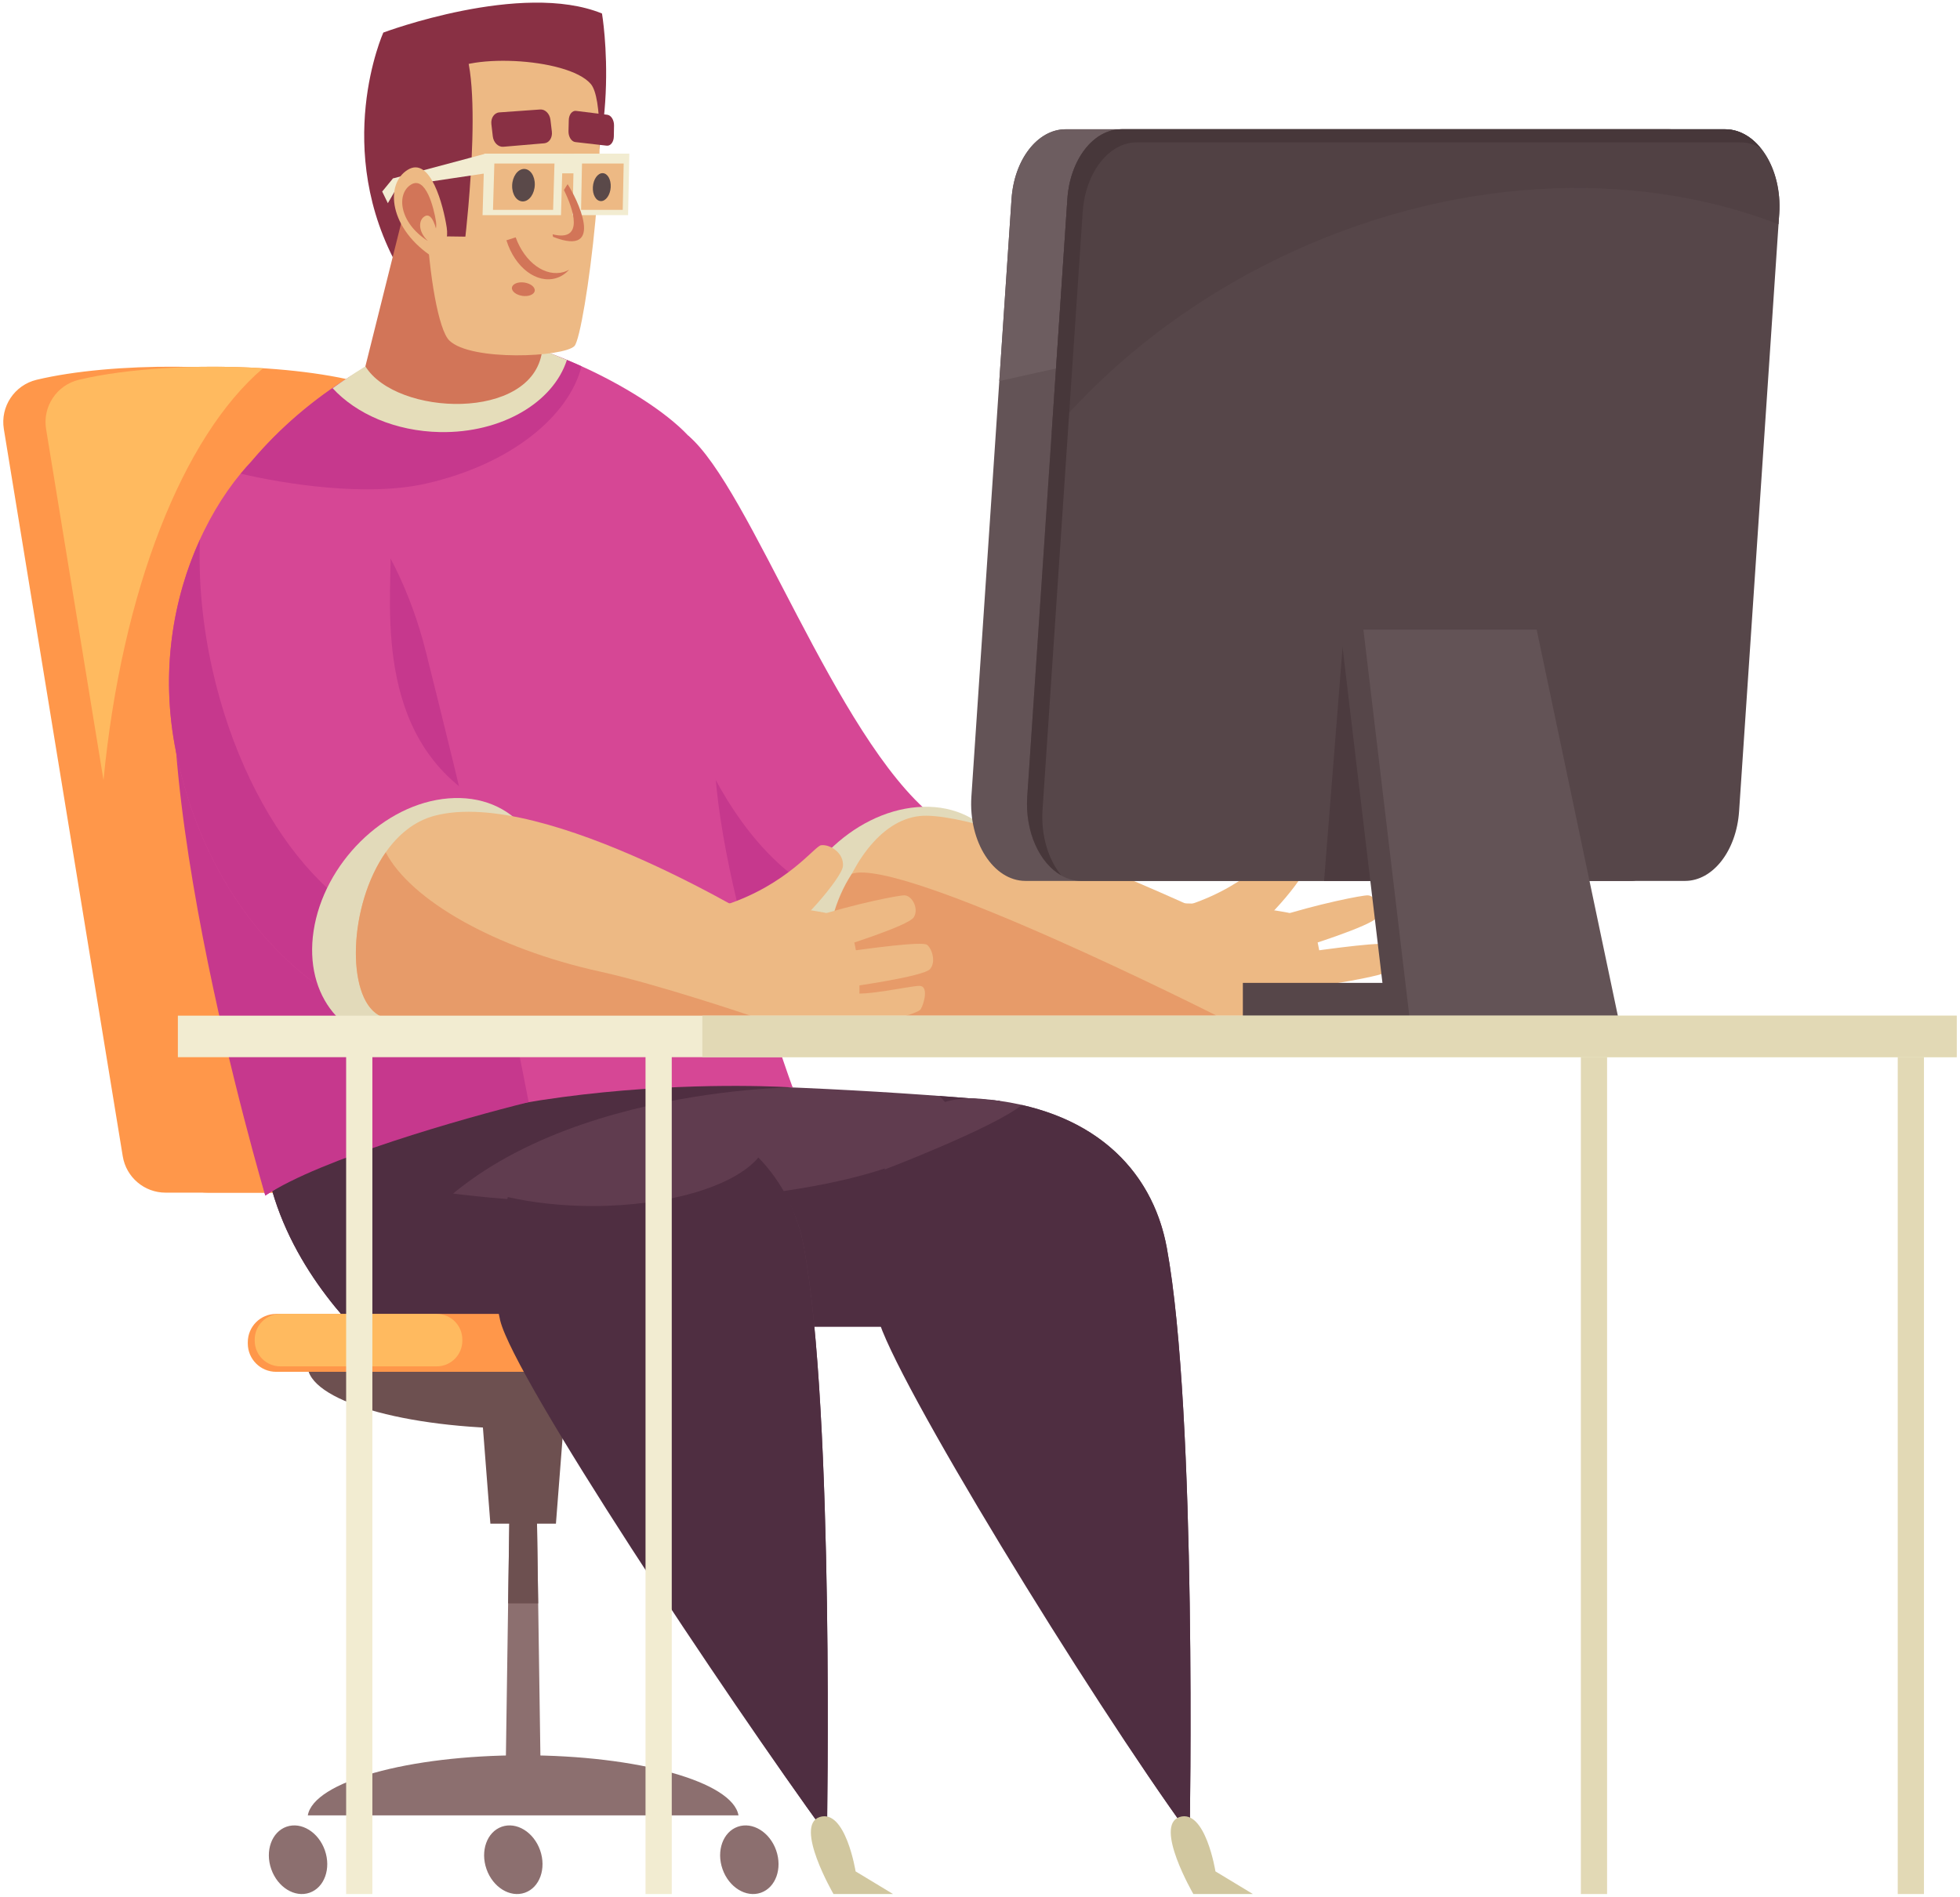 <svg width="373" height="361" viewBox="0 0 373 361" fill="none" xmlns="http://www.w3.org/2000/svg">
<path d="M96.232 337.211L102.886 337.21L102.118 284.6H97L96.232 337.211Z" fill="#8C6F6F"/>
<path d="M102.419 305.187L102.118 284.6H97L96.7 305.187H102.419Z" fill="#6D5050"/>
<path d="M107.669 265.886H91.449L93.321 290.008H105.797L107.669 265.886Z" fill="#6D5050"/>
<path d="M140.538 345.528C139.434 339.157 121.509 334.091 99.558 334.091C77.608 334.091 59.683 339.157 58.578 345.528H140.538Z" fill="#8C6F6F"/>
<path d="M140.593 259.856C140.593 253.195 121.598 252.994 98.935 252.994C76.273 252.994 58.525 253.195 58.525 259.856C58.525 266.517 76.897 271.917 99.559 271.917C122.221 271.917 140.593 266.517 140.593 259.856Z" fill="#6D5050"/>
<path d="M60.861 72.853C45.868 68.89 21.301 68.868 6.981 72.282C2.763 73.288 0.031 77.382 0.731 81.661L23.361 220.079C24.014 224.071 27.463 227.002 31.507 227.002H81.271C86.362 227.002 90.239 222.439 89.418 217.416L66.872 79.51C66.348 76.306 63.998 73.682 60.861 72.853Z" fill="#FF974A"/>
<path d="M68.901 72.853C53.908 68.89 29.341 68.868 15.021 72.282C10.803 73.288 8.072 77.382 8.771 81.661L31.4 220.078C32.053 224.07 35.502 227.001 39.547 227.001H89.311C94.402 227.001 98.279 222.438 97.458 217.415L74.912 79.509C74.388 76.306 72.038 73.682 68.901 72.853Z" fill="#FF974A"/>
<path d="M50.049 70.099C37.646 69.322 24.222 70.088 15.021 72.282C10.803 73.288 8.072 77.381 8.771 81.661L19.696 148.484C23.185 112.462 34.773 83.094 50.049 70.099Z" fill="#FFBA5F"/>
<path d="M190.26 209.534C140.316 205.098 90.032 205.461 50.207 208.148C47.971 227.47 58.427 243.221 67.045 252.509H185.23L190.26 209.534Z" fill="#603C4F"/>
<path d="M75.23 239.894C94.569 207.247 150.843 206.979 150.843 206.979L139.9 193.315L62.961 206.831L55.891 219.515L75.23 239.894Z" fill="#4F2E41"/>
<path d="M178.747 208.605C180.252 209.961 181.072 211.387 181.072 212.862C181.072 221.743 151.901 228.943 115.917 228.943C79.933 228.943 50.762 221.743 50.762 212.862C50.762 211.136 51.876 209.474 53.916 207.916C52.68 207.994 51.424 208.067 50.207 208.149C47.971 227.47 58.427 243.222 67.045 252.51H185.23L190.259 209.535C186.422 209.193 182.584 208.89 178.747 208.605Z" fill="#4F2E41"/>
<path d="M106.232 250.083H52.545C49.569 250.083 47.157 252.495 47.157 255.471V255.716C47.157 258.692 49.569 261.104 52.545 261.104H106.232C109.208 261.104 111.62 258.692 111.62 255.716V255.471C111.62 252.495 109.207 250.083 106.232 250.083Z" fill="#FF974A"/>
<path d="M83.104 250.083H53.354C50.659 250.083 48.475 252.268 48.475 254.963V255.185C48.475 257.88 50.66 260.065 53.354 260.065H83.104C85.799 260.065 87.984 257.88 87.984 255.185V254.963C87.983 252.267 85.799 250.083 83.104 250.083Z" fill="#FFBA5F"/>
<path d="M147.705 352.181C146.49 348.713 143.221 346.701 140.402 347.689C137.584 348.677 136.285 352.289 137.5 355.757C138.715 359.225 141.985 361.237 144.802 360.249C147.621 359.262 148.921 355.65 147.705 352.181Z" fill="#8C6F6F"/>
<path d="M102.79 352.181C101.575 348.713 98.305 346.701 95.487 347.689C92.669 348.677 91.37 352.289 92.585 355.757C93.8 359.225 97.069 361.237 99.888 360.249C102.706 359.262 104.005 355.65 102.79 352.181Z" fill="#8C6F6F"/>
<path d="M61.825 352.181C60.61 348.713 57.34 346.701 54.522 347.689C51.704 348.677 50.405 352.289 51.62 355.757C52.835 359.225 56.105 361.237 58.922 360.249C61.741 359.262 63.04 355.65 61.825 352.181Z" fill="#8C6F6F"/>
<path d="M177.533 155.319C158.965 140.253 142.811 92.879 130.958 82.898C130.958 82.898 119.38 120.837 128.255 161.735C132.219 180.003 159.689 194.971 165.794 194.122C171.898 193.274 185.57 161.84 177.533 155.319Z" fill="#D64795"/>
<path d="M168.983 172.086C150.75 175.159 131.421 150.66 125.809 117.365C125.683 116.619 125.575 115.877 125.465 115.134C124.417 128.535 124.598 144.879 128.255 161.734C132.219 180.002 159.689 194.969 165.794 194.121C170.047 193.53 178.442 177.608 180.427 165.796C177.123 169.157 173.279 171.362 168.983 172.086Z" fill="#C6388D"/>
<path d="M192.519 175.994C195.14 162.76 187.021 152.597 174.518 153.625C162.233 154.635 150.821 166.068 148.885 178.854C147.001 191.295 154.792 200.676 166.413 200.1C178.231 199.514 189.971 188.86 192.519 175.994Z" fill="#E2DABA"/>
<path d="M248.616 174.811C245.999 173.164 232.514 171.965 224.321 171.935L223.938 191.129C236.355 196.727 251.126 193.1 251.612 190.334C252.098 187.564 251.195 176.434 248.616 174.811Z" fill="#EDB984"/>
<path d="M244.407 160.882C243.234 161.051 238.095 168.276 226.423 172.177L236.701 178.113C239.794 177.009 248.378 167.121 248.586 164.871C248.818 162.359 246.112 160.635 244.407 160.882Z" fill="#EDB984"/>
<path d="M260.284 170.413C259.281 170.388 250.942 171.977 242.209 174.779L247.555 180.418C247.555 180.418 261.059 176.247 262.074 174.582C263.087 172.921 261.743 170.449 260.284 170.413Z" fill="#EDB984"/>
<path d="M264.604 179.836C263.725 179.151 254.33 180.356 245.228 181.701L249.913 187.82C249.913 187.82 263.953 185.871 265.162 184.452C266.367 183.038 265.48 180.517 264.604 179.836Z" fill="#EDB984"/>
<path d="M234.972 193.921C247.031 197.722 262.68 193.247 263.369 192.117C264.057 190.989 264.93 187.628 263.14 187.644C261.334 187.66 252.394 189.702 250.304 188.939C248.19 188.167 235.367 181.755 235.119 182.023C234.871 182.291 234.972 193.921 234.972 193.921Z" fill="#EDB984"/>
<path d="M231.533 193.315C231.533 193.315 169.059 197.972 160.787 193.217C152.515 188.462 160.612 154.827 176.497 155.261C192.382 155.695 235.414 176.541 235.414 176.541L231.533 193.315Z" fill="#EDB984"/>
<path d="M162.11 166.308C155.499 176.32 156.561 190.788 160.787 193.217C169.059 197.972 231.533 193.315 231.533 193.315C231.533 193.315 171.719 163.106 162.11 166.308Z" fill="#E79B69"/>
<path d="M153.011 237.491C150.233 222.408 139.899 215.496 118.689 213.832C97.479 212.168 92.921 237.579 96.231 251.123C98.929 262.163 138.235 323.071 157.366 349.272C157.366 349.272 158.834 269.098 153.011 237.491Z" fill="#603C4F"/>
<path d="M153.011 237.491C151.803 230.933 148.926 225.031 144.322 220.315C139.836 225.684 127.428 229.55 112.786 229.55C106.927 229.55 101.427 228.927 96.642 227.842C94.602 236.073 93.741 245.397 95.191 251.331C97.889 262.371 138.235 323.071 157.366 349.272C157.366 349.272 158.834 269.098 153.011 237.491Z" fill="#4F2E41"/>
<path d="M222.048 237.491C219.27 222.408 207.689 210.782 186.479 209.119C165.269 207.455 164.454 236.747 167.764 250.292C170.462 261.332 207.273 323.072 226.404 349.272C226.404 349.272 227.871 269.098 222.048 237.491Z" fill="#603C4F"/>
<path d="M222.048 237.491C219.642 224.427 210.618 213.969 194.468 210.32C188.969 214.731 167.949 222.796 167.14 223.051C164.493 231.971 165.342 243.777 167.036 250.707C169.734 261.747 207.273 323.071 226.403 349.272C226.403 349.272 227.871 269.098 222.048 237.491Z" fill="#4F2E41"/>
<path d="M50.484 227.556C88.191 202.603 150.842 206.979 150.842 206.979C150.842 206.979 131.166 153.528 136.988 132.18C142.811 110.831 137.837 90.22 130.958 82.898C122.363 73.749 98.445 62.322 86.25 63.975C69.892 66.193 47.532 82.573 39.104 101.536C25.796 131.479 50.484 227.556 50.484 227.556Z" fill="#D64795"/>
<path d="M81.052 124.07C75.179 100.611 60.743 85.046 50.531 86.467C44.587 92.774 39.587 99.724 36.622 106.395C23.314 136.339 50.485 227.556 50.485 227.556C61.083 220.543 88.011 212.903 100.605 209.775C95.192 181.462 87.711 150.67 81.052 124.07Z" fill="#C6388D"/>
<path d="M317.672 24.604H202.799C197.465 24.604 193.006 30.354 192.5 37.884L184.862 151.607C184.284 160.22 189.06 167.669 195.161 167.669H310.034C315.368 167.669 319.827 161.919 320.333 154.389L327.971 40.666C328.549 32.053 323.774 24.604 317.672 24.604Z" fill="#635356"/>
<path d="M327.884 41.962L327.971 40.665C328.549 32.052 323.773 24.603 317.672 24.603H202.799C197.465 24.603 193.006 30.353 192.5 37.883L190.173 72.528L327.884 41.962Z" fill="#6D5D60"/>
<path d="M286.606 167.668H310.035C313.79 167.668 317.105 164.811 318.919 160.496L286.606 167.668Z" fill="#6D5D60"/>
<path d="M328.302 24.604H213.428C208.094 24.604 203.635 30.354 203.129 37.884L195.491 151.607C194.913 160.22 199.689 167.669 205.79 167.669H320.663C325.997 167.669 330.456 161.919 330.962 154.389L338.6 40.666C339.178 32.053 334.402 24.604 328.302 24.604Z" fill="#564649"/>
<path d="M243.103 49.26C275.712 33.395 310.811 31.964 338.464 42.686L338.6 40.665C339.178 32.052 334.402 24.603 328.302 24.603H213.428C208.094 24.603 203.635 30.353 203.129 37.883L200.144 82.321C211.27 69.161 225.8 57.679 243.103 49.26Z" fill="#514144"/>
<path d="M289.618 123.03H255.516L251.98 167.668H286.083L289.618 123.03Z" fill="#4C3B3F"/>
<path d="M278.874 187.076H236.523V195.394H278.874V187.076Z" fill="#564649"/>
<path d="M288.072 119.842H255.099L264.176 196.226H304.127L288.072 119.842Z" fill="#564649"/>
<path d="M292.439 119.842H259.466L268.543 196.226H308.494L292.439 119.842Z" fill="#635356"/>
<path d="M70.863 198.305H65.872V360.5H70.863V198.305Z" fill="#F2ECD1"/>
<path d="M127.839 198.305H122.848V360.5H127.839V198.305Z" fill="#F2ECD1"/>
<path d="M305.838 198.305H300.847V360.5H305.838V198.305Z" fill="#E2D9B5"/>
<path d="M366.14 198.305H361.15V360.5H366.14V198.305Z" fill="#E2D9B5"/>
<path d="M74.329 107.227C74.606 94.196 70.447 77.838 58.248 80.888C46.048 83.938 26.877 110.835 33.532 143.274C40.186 175.713 62.13 191.514 73.774 194.009L97.54 155.362C72.416 145.892 74.051 120.257 74.329 107.227Z" fill="#D64795"/>
<path d="M40.436 127.499C38.498 118.888 37.753 110.48 38.046 102.71C33.051 113.664 30.365 127.837 33.532 143.273C40.186 175.712 62.13 191.512 73.774 194.008L83.656 177.938C66.174 179.471 47.24 157.723 40.436 127.499Z" fill="#C6388D"/>
<path d="M103.312 174.33C105.933 161.096 97.814 150.933 85.312 151.961C73.027 152.971 61.615 164.404 59.679 177.19C57.796 189.631 65.586 199.013 77.207 198.436C89.023 197.85 100.764 187.197 103.312 174.33Z" fill="#E2DABA"/>
<path d="M160.445 174.811C157.828 173.164 144.342 171.965 136.15 171.935L135.767 191.129C148.184 196.727 162.955 193.1 163.441 190.334C163.927 187.564 163.024 176.434 160.445 174.811Z" fill="#EDB984"/>
<path d="M156.236 160.882C155.063 161.051 149.924 168.276 138.252 172.177L148.53 178.113C151.623 177.009 160.207 167.121 160.415 164.871C160.648 162.359 157.941 160.635 156.236 160.882Z" fill="#EDB984"/>
<path d="M172.114 170.413C171.111 170.388 162.772 171.977 154.039 174.779L159.385 180.418C159.385 180.418 172.889 176.247 173.904 174.582C174.917 172.921 173.573 170.449 172.114 170.413Z" fill="#EDB984"/>
<path d="M176.434 179.836C175.554 179.151 166.16 180.356 157.058 181.701L161.743 187.82C161.743 187.82 175.783 185.871 176.992 184.452C178.196 183.038 177.309 180.517 176.434 179.836Z" fill="#EDB984"/>
<path d="M146.801 193.921C158.86 197.722 174.509 193.247 175.198 192.117C175.886 190.989 176.759 187.628 174.969 187.644C173.163 187.66 164.222 189.702 162.133 188.939C160.019 188.167 147.196 181.755 146.948 182.023C146.701 182.291 146.801 193.921 146.801 193.921Z" fill="#EDB984"/>
<path d="M142.811 193.315C142.811 193.315 80.337 197.972 72.065 193.217C63.793 188.462 67.348 159.305 82.715 155.261C103.786 149.716 146.692 176.541 146.692 176.541L142.811 193.315Z" fill="#EDB984"/>
<path d="M114.255 184.942C94.079 180.507 78.121 171.267 73.406 162.228C66.31 172.358 65.861 189.651 72.066 193.217C80.338 197.972 142.812 193.315 142.812 193.315C142.812 193.315 125.26 187.362 114.255 184.942Z" fill="#E79B69"/>
<path d="M372.379 193.315H33.849V201.217H372.379V193.315Z" fill="#F2ECD1"/>
<path d="M372.378 193.315H133.661V201.217H372.378V193.315Z" fill="#E2D9B5"/>
<path d="M238.437 360.5H227.104C227.104 360.5 219.539 347.462 224.468 345.845C229.397 344.229 231.307 356.189 231.307 356.189L238.437 360.5Z" fill="#D1C79F"/>
<path d="M169.955 360.5H158.622C158.622 360.5 151.057 347.462 155.986 345.845C160.915 344.229 162.825 356.189 162.825 356.189L169.955 360.5Z" fill="#D1C79F"/>
<path d="M81.052 92.047C97.317 88.362 108.292 79.154 110.666 69.716C101.877 65.741 92.518 63.125 86.25 63.975C74.011 65.635 58.414 75.224 47.804 87.889C47.131 88.597 46.464 89.358 45.803 90.157C54.085 92.1 69.722 94.613 81.052 92.047Z" fill="#C6388D"/>
<path d="M114.564 2.572C99.281 -3.677 72.947 6.2 72.947 6.2C72.947 6.2 62.99 28.372 76.011 51.321L106.901 46.312C118.983 28.574 114.564 2.572 114.564 2.572Z" fill="#893044"/>
<path d="M83.738 82.239C95.475 82.458 105.286 76.591 107.882 68.516C99.87 65.087 91.568 62.425 85.907 63.08C79.18 63.858 71.171 68.256 63.301 73.887C67.782 78.783 75.26 82.081 83.738 82.239Z" fill="#E5DDBA"/>
<path d="M69.534 69.73L78.557 33.615L103.816 34.716L103.156 66.889C101.326 80.194 75.438 79.258 69.534 69.73Z" fill="#D27558"/>
<path d="M84.523 14.44C78.281 23.67 81.417 60.791 85.506 64.806C89.595 68.82 107.304 67.968 109.32 65.865C111.336 63.762 116.886 21.131 112.421 15.97C107.958 10.808 87.497 10.043 84.523 14.44Z" fill="#EDB984"/>
<path d="M100.944 33.082C100.986 31.258 99.991 29.813 98.717 29.849C97.438 29.886 96.358 31.402 96.309 33.239C96.26 35.081 97.266 36.538 98.552 36.487C99.833 36.438 100.902 34.911 100.944 33.082Z" fill="#5A4949"/>
<path d="M115.661 33.206C115.489 31.375 114.411 30.015 113.249 30.166C112.082 30.317 111.269 31.932 111.436 33.777C111.604 35.626 112.693 36.996 113.864 36.831C115.03 36.667 115.833 35.042 115.661 33.206Z" fill="#5A4949"/>
<path d="M102.807 20.839L95.032 21.392C94.059 21.461 93.377 22.466 93.513 23.636L93.783 25.961C93.919 27.134 94.823 28.018 95.797 27.935L103.575 27.272C104.513 27.192 105.159 26.2 105.022 25.055L104.751 22.787C104.613 21.644 103.745 20.773 102.807 20.839Z" fill="#893044"/>
<path d="M115.579 21.844L109.63 21.106C108.891 21.014 108.269 21.796 108.243 22.854L108.189 24.958C108.162 26.023 108.744 26.956 109.487 27.041L115.468 27.727C116.195 27.81 116.798 27.025 116.817 25.975L116.854 23.897C116.873 22.853 116.302 21.934 115.579 21.844Z" fill="#893044"/>
<path d="M107.307 51.769C103.815 52.776 99.903 50.022 98.137 45.174L96.375 45.737C98.016 50.986 102.143 54.005 105.787 52.954C106.767 52.671 107.612 52.091 108.328 51.327C108.001 51.502 107.667 51.665 107.307 51.769Z" fill="#D27558"/>
<path d="M101.764 55.353C101.864 54.652 100.974 53.945 99.776 53.774C98.578 53.603 97.526 54.033 97.426 54.734C97.326 55.435 98.216 56.142 99.414 56.313C100.612 56.484 101.664 56.054 101.764 55.353Z" fill="#D27558"/>
<path d="M79.98 44.925L88.566 45.042C88.566 45.042 92.838 8.552 86.333 6.947C79.828 5.342 76.604 27.679 76.604 27.679L79.98 44.925Z" fill="#893044"/>
<path d="M107.097 29.248H92.172L91.834 40.954H106.759L107.097 29.248Z" fill="#F2ECD1"/>
<path d="M119.768 29.248H109.207L108.968 40.954H119.529L119.768 29.248Z" fill="#F2ECD1"/>
<path d="M111.429 29.248H105.052V32.991H111.429V29.248Z" fill="#F2ECD1"/>
<path d="M92.402 29.248L74.779 33.962V35.625L92.402 32.991V29.248Z" fill="#F2ECD1"/>
<path d="M74.779 33.962L72.734 36.457L73.809 38.675L76.2 34.551L74.779 33.962Z" fill="#F2ECD1"/>
<path d="M82.499 49.019C74.042 43.588 73.179 35.058 77.568 32.333C81.956 29.608 84.388 39.227 85.012 43.29C85.636 47.354 82.499 49.019 82.499 49.019Z" fill="#EDB984"/>
<path d="M81.361 45.819C75.95 42.344 75.398 36.886 78.206 35.143C81.014 33.4 82.569 39.554 82.969 42.154C83.368 44.754 81.361 45.819 81.361 45.819Z" fill="#D27558"/>
<path d="M82.407 46.624C79.642 44.85 79.364 42.065 80.802 41.177C82.24 40.289 83.031 43.428 83.233 44.755C83.436 46.081 82.407 46.624 82.407 46.624Z" fill="#EDB984"/>
<path d="M198.403 154.102L206.041 40.379C206.546 32.85 211.006 27.099 216.339 27.099H331.212C332.568 27.099 333.853 27.485 335.034 28.152C333.231 25.952 330.888 24.603 328.301 24.603H213.428C208.094 24.603 203.635 30.353 203.129 37.883L195.491 151.606C195.041 158.304 197.836 164.281 201.968 166.615C199.519 163.628 198.07 159.063 198.403 154.102Z" fill="#47373A"/>
<path d="M105.52 31.12H94.079L93.82 39.948H105.261L105.52 31.12Z" fill="#EDB984"/>
<path d="M118.69 31.12H110.759L110.58 39.948H118.51L118.69 31.12Z" fill="#EDB984"/>
<path d="M101.776 35.167C101.815 33.469 100.889 32.124 99.704 32.158C98.514 32.192 97.509 33.603 97.464 35.313C97.419 37.028 98.355 38.383 99.552 38.336C100.742 38.29 101.736 36.869 101.776 35.167Z" fill="#5A4949"/>
<path d="M116.221 35.645C116.311 34.183 115.629 32.981 114.697 32.957C113.76 32.932 112.922 34.104 112.827 35.576C112.732 37.052 113.421 38.263 114.362 38.277C115.299 38.291 116.13 37.112 116.221 35.645Z" fill="#5A4949"/>
<path d="M108.021 35.059C108.021 35.059 107.724 35.489 107.322 36.173C109.155 39.868 111.208 46.088 105.175 44.6C105.209 44.758 105.203 44.925 105.252 45.079C115.507 49.121 109.602 37.402 108.021 35.059Z" fill="#D27558"/>
</svg>

